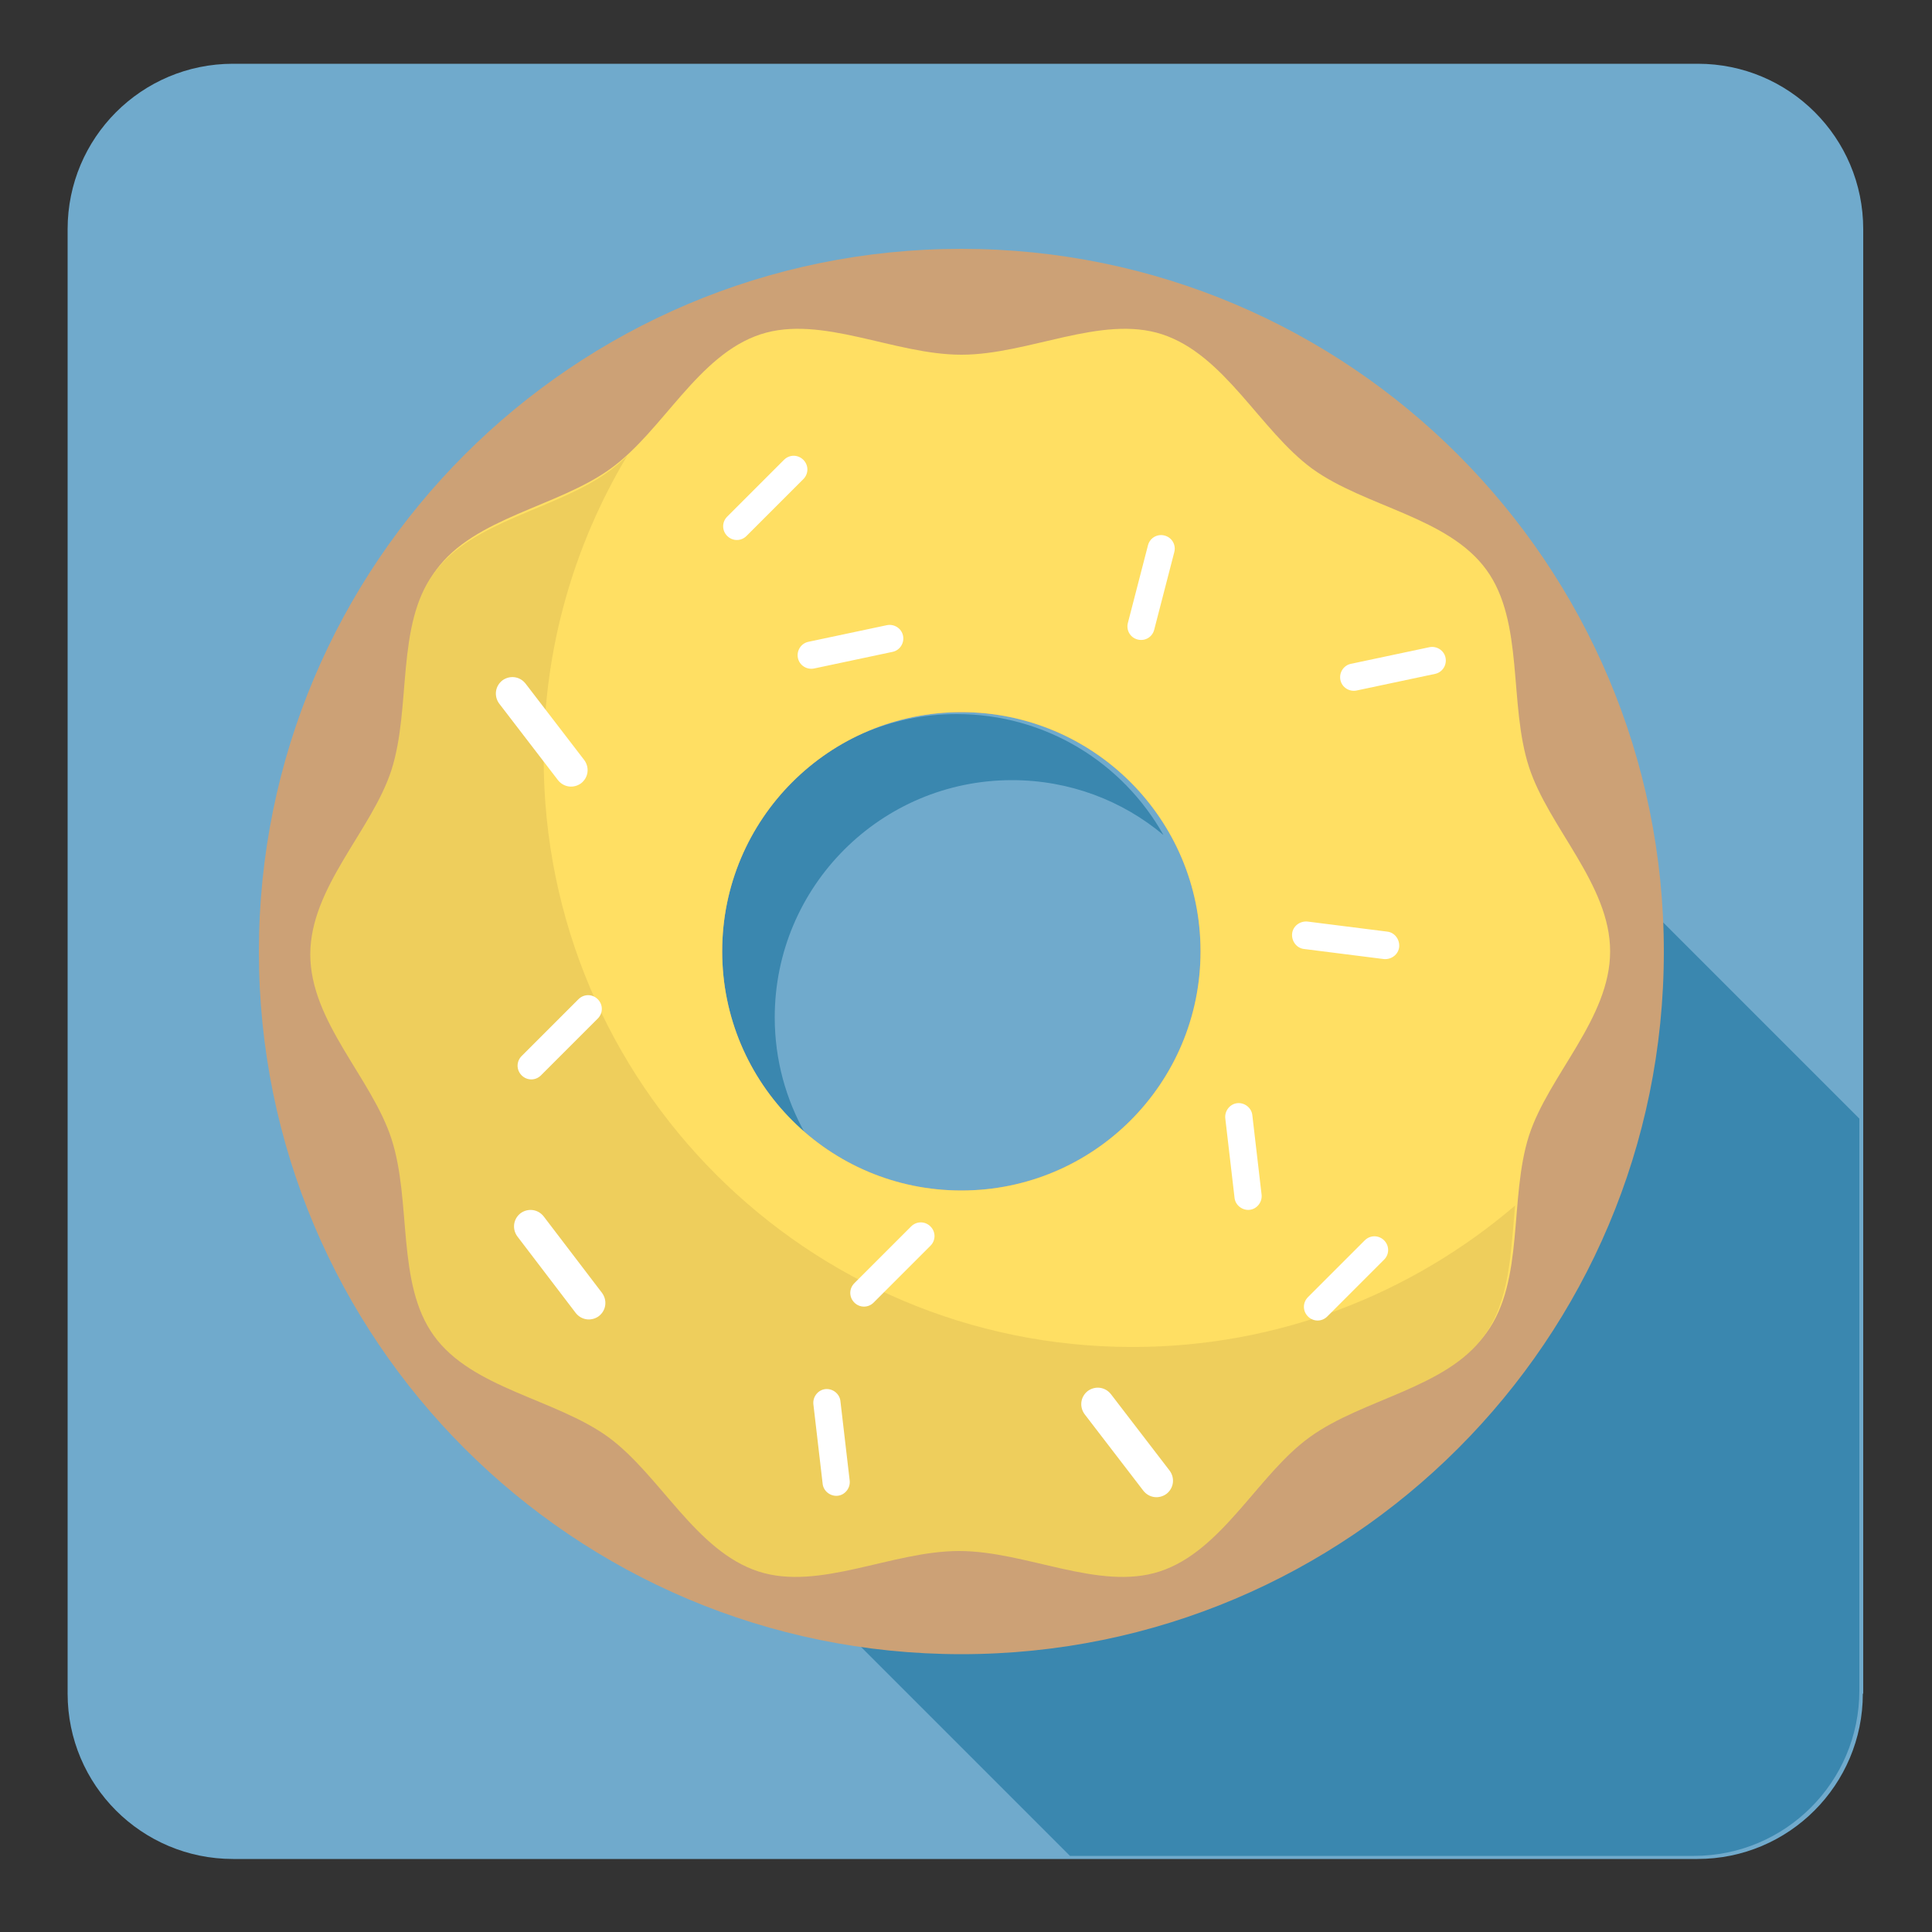 <?xml version="1.0" encoding="utf-8"?>
<!-- Generator: Adobe Illustrator 17.1.0, SVG Export Plug-In . SVG Version: 6.00 Build 0)  -->
<!DOCTYPE svg PUBLIC "-//W3C//DTD SVG 1.1//EN" "http://www.w3.org/Graphics/SVG/1.1/DTD/svg11.dtd">
<svg version="1.1" id="Layer_1" xmlns="http://www.w3.org/2000/svg" xmlns:xlink="http://www.w3.org/1999/xlink" x="0px" y="0px"
	 viewBox="0 0 500 500" enable-background="new 0 0 500 500" xml:space="preserve">
<rect x="0" y="0" width="500" height="500" fill="#333333" stroke="none"/>
<path fill="#70AACC" d="M482.1,438.3c0,23.6-19.1,42.8-42.8,42.8H60.3c-23.6,0-42.8-19.1-42.8-42.8V59.3c0-23.6,19.1-42.8,42.8-42.8
	h379.1c23.6,0,42.8,19.1,42.8,42.8V438.3z"/>
<path fill="#3A87AF" d="M429.5,237.8c0,0,7.8,78.1-57.3,137.3c-65.1,59.2-152.3,48.2-152.3,48.2l57,57h161.5
	c23.6,0,42.8-19.1,42.8-42.8V289.5L429.5,237.8z"/>
<path fill="#3A87AF" d="M200.5,263.3c0-33.9,27.5-61.4,61.4-61.4c14.9,0,28.6,5.3,39.2,14.2c-10.5-18.7-30.5-31.3-53.5-31.3
	c-33.9,0-61.4,27.5-61.4,61.4c0,19,8.6,35.9,22.2,47.2C203.4,284.5,200.5,274.3,200.5,263.3z"/>
<path fill="#CCA176" d="M248.8,64.4C148.4,64.4,67,145.8,67,246.3s81.4,181.8,181.8,181.8s181.8-81.4,181.8-181.8
	S349.2,64.4,248.8,64.4z M248.8,308.1c-34.2,0-61.9-27.7-61.9-61.9c0-34.2,27.7-61.9,61.9-61.9s61.9,27.7,61.9,61.9
	C310.7,280.4,283,308.1,248.8,308.1z"/>
<path fill="#FFDF63" d="M395.7,198.5c-5.3-16.3-1.2-37.5-11-51c-9.9-13.7-31.4-16.3-45.1-26.2c-13.5-9.9-22.6-29.5-38.9-34.8
	c-15.7-5.1-34.5,5.3-51.9,5.3c-17.4,0-36.2-10.4-51.9-5.3c-16.3,5.3-25.3,25-38.9,34.8c-13.7,9.9-35.2,12.6-45.1,26.2
	c-9.9,13.5-5.8,34.7-11,51c-5.1,15.7-21,30.3-21,47.7c0,17.4,15.9,32,21,47.7c5.3,16.3,1.2,37.5,11,51c9.9,13.7,31.4,16.3,45.1,26.2
	c13.5,9.9,22.6,29.5,38.9,34.8c15.7,5.1,34.5-5.3,51.9-5.3c17.4,0,36.2,10.4,51.9,5.3c16.3-5.3,25.3-25,38.9-34.8
	c13.7-9.9,35.2-12.6,45.1-26.2c9.9-13.5,5.8-34.7,11-51c5.1-15.7,21-30.3,21-47.7C416.7,228.9,400.8,214.2,395.7,198.5z
	 M248.8,308.1c-34.2,0-61.9-27.7-61.9-61.9s27.7-61.9,61.9-61.9s61.9,27.7,61.9,61.9S283,308.1,248.8,308.1z"/>
<path fill="#EECE5C" d="M293.1,348.6c-84.2,0-152.4-68.2-152.4-152.4c0-28.6,7.9-55.3,21.6-78.2c-1.6,1.5-3.2,2.9-4.9,4.1
	c-13.7,9.9-35.2,12.6-45.1,26.2c-9.9,13.5-5.8,34.7-11,51c-5.1,15.7-21,30.3-21,47.7c0,17.4,15.9,32,21,47.7
	c5.3,16.3,1.2,37.5,11,51c9.9,13.7,31.4,16.3,45.1,26.2c13.5,9.9,22.6,29.5,38.9,34.8c15.7,5.1,34.5-5.3,51.9-5.3
	c17.4,0,36.2,10.4,51.9,5.3c16.3-5.3,25.3-25,38.9-34.8c13.7-9.9,35.2-12.6,45.1-26.2c6.6-9,6.9-21.5,8-33.7
	C365.3,334.9,330.8,348.6,293.1,348.6z"/>
<path fill="#FFFFFF" d="M151.2,196.7c1.4,1.9,1.1,4.5-0.8,6l0,0c-1.9,1.4-4.5,1.1-6-0.8l-15.2-19.8c-1.4-1.9-1.1-4.5,0.8-6l0,0
	c1.9-1.4,4.5-1.1,6,0.8L151.2,196.7z"/>
<path fill="#FFFFFF" d="M155.8,334.6c1.4,1.9,1.1,4.5-0.8,6l0,0c-1.9,1.4-4.5,1.1-6-0.8L133.9,320c-1.4-1.9-1.1-4.5,0.8-6l0,0
	c1.9-1.4,4.5-1.1,6,0.8L155.8,334.6z"/>
<path fill="#FFFFFF" d="M302.7,380.6c1.4,1.9,1.1,4.5-0.8,6l0,0c-1.9,1.4-4.5,1.1-6-0.8L280.7,366c-1.4-1.9-1.1-4.5,0.8-6l0,0
	c1.9-1.4,4.5-1.1,6,0.8L302.7,380.6z"/>
<path fill="#FFFFFF" d="M369.9,167.5c1.9-0.4,3.8,0.8,4.2,2.7l0,0c0.4,1.9-0.8,3.8-2.7,4.2l-20.3,4.3c-1.9,0.4-3.8-0.8-4.2-2.7l0,0
	c-0.4-1.9,0.8-3.8,2.7-4.2L369.9,167.5z"/>
<path fill="#FFFFFF" d="M229.5,161.8c1.9-0.4,3.8,0.8,4.2,2.7l0,0c0.4,1.9-0.8,3.8-2.7,4.2l-20.3,4.3c-1.9,0.4-3.8-0.8-4.2-2.7l0,0
	c-0.4-1.9,0.8-3.8,2.7-4.2L229.5,161.8z"/>
<path fill="#FFFFFF" d="M298.7,163c-0.5,1.9-2.4,3-4.3,2.5l0,0c-1.9-0.5-3-2.4-2.5-4.3l5.2-20.1c0.5-1.9,2.4-3,4.3-2.5l0,0
	c1.9,0.5,3,2.4,2.5,4.3L298.7,163z"/>
<path fill="#FFFFFF" d="M343.5,340.7c-1.4,1.4-3.6,1.4-5,0l0,0c-1.4-1.4-1.4-3.6,0-5l14.7-14.7c1.4-1.4,3.6-1.4,5,0l0,0
	c1.4,1.4,1.4,3.6,0,5L343.5,340.7z"/>
<path fill="#FFFFFF" d="M226.1,337.1c-1.4,1.4-3.6,1.4-5,0l0,0c-1.4-1.4-1.4-3.6,0-5l14.7-14.7c1.4-1.4,3.6-1.4,5,0l0,0
	c1.4,1.4,1.4,3.6,0,5L226.1,337.1z"/>
<path fill="#FFFFFF" d="M219.9,383.2c0.2,1.9-1.2,3.7-3.1,3.9l0,0c-1.9,0.2-3.7-1.2-3.9-3.1l-2.4-20.6c-0.2-1.9,1.2-3.7,3.1-3.9l0,0
	c1.9-0.2,3.7,1.2,3.9,3.1L219.9,383.2z"/>
<path fill="#FFFFFF" d="M326.5,309.2c0.2,1.9-1.2,3.7-3.1,3.9l0,0c-1.9,0.2-3.7-1.2-3.9-3.1l-2.4-20.6c-0.2-1.9,1.2-3.7,3.1-3.9l0,0
	c1.9-0.2,3.7,1.2,3.9,3.1L326.5,309.2z"/>
<path fill="#FFFFFF" d="M140,278.3c-1.4,1.4-3.6,1.4-5,0l0,0c-1.4-1.4-1.4-3.6,0-5l14.7-14.7c1.4-1.4,3.6-1.4,5,0l0,0
	c1.4,1.4,1.4,3.6,0,5L140,278.3z"/>
<path fill="#FFFFFF" d="M193.2,138.7c-1.4,1.4-3.6,1.4-5,0l0,0c-1.4-1.4-1.4-3.6,0-5l14.7-14.7c1.4-1.4,3.6-1.4,5,0l0,0
	c1.4,1.4,1.4,3.6,0,5L193.2,138.7z"/>
<path fill="#FFFFFF" d="M337.5,245.6c-1.9-0.2-3.3-2-3.1-4l0,0c0.2-1.9,2-3.3,4-3.1l20.6,2.6c1.9,0.2,3.3,2,3.1,4l0,0
	c-0.2,1.9-2,3.3-4,3.1L337.5,245.6z"/>
</svg>

